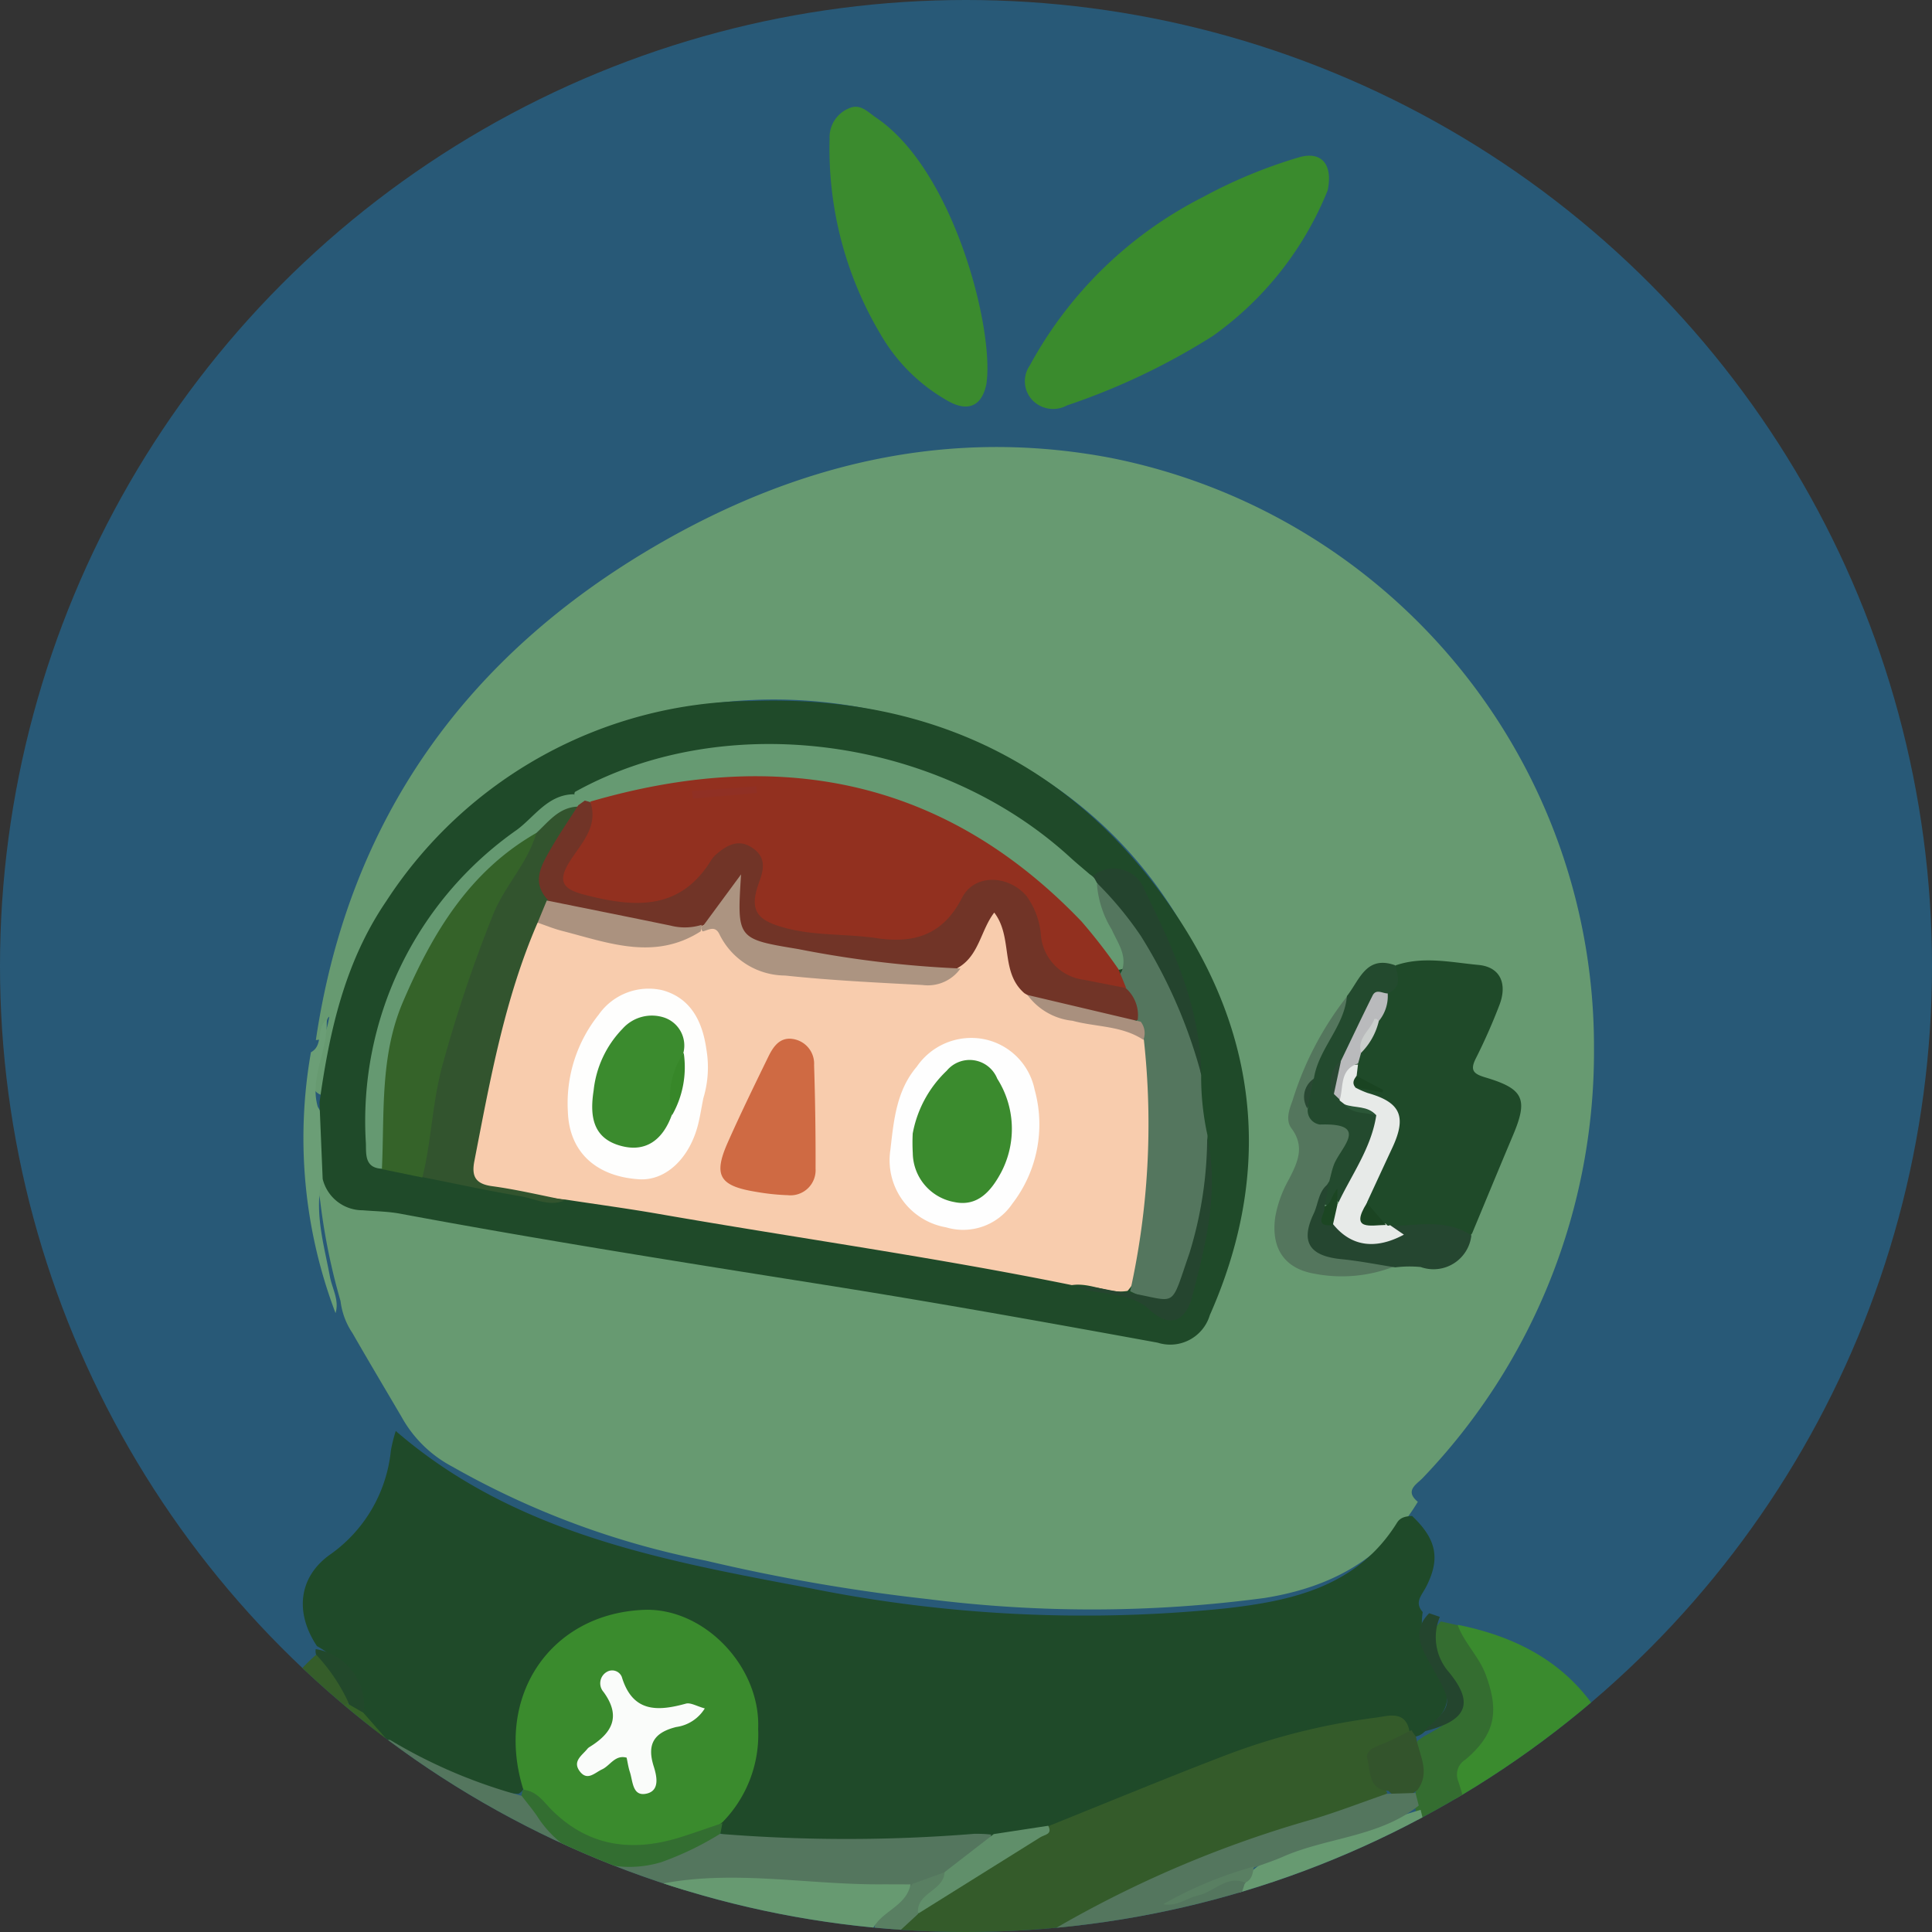 <svg xmlns="http://www.w3.org/2000/svg" xmlns:xlink="http://www.w3.org/1999/xlink" width="114" height="114" viewBox="0 0 114 114"><rect x="0" y="0" width="114" height="114" fill="#333333" stroke="none"/><defs><clipPath id="a"><circle cx="57" cy="57" r="57" transform="translate(13775.044 9300)" fill="#fff"/></clipPath></defs><g transform="translate(-13775.044 -9300)" clip-path="url(#a)"><circle cx="57" cy="57" r="57" transform="translate(13775.044 9300)" fill="#285977"/><g transform="translate(13818.934 9295.597) rotate(22)"><path d="M1.226,50.08C-1.869,37.259.96,25.708,8.969,15.422,14.836,7.888,22.288,2.562,31.824.661a35.4,35.4,0,0,1,39.5,21.593,36.326,36.326,0,0,1,.148,27.288c-.19.5-.756,1.121.248,1.439-.629,3.946-2.946,6.662-6.274,8.658a76.986,76.986,0,0,1-18.4,7.5,109.074,109.074,0,0,1-12.981,2.8,49.467,49.467,0,0,1-15.94.46,7.321,7.321,0,0,1-3.881-1.6c-1.515-1.165-3.038-2.32-4.54-3.5a4.281,4.281,0,0,1-1.358-1.486,37.042,37.042,0,0,1-3.28-4.945c-.3-.564-.907-1.1-.4-1.856a6.1,6.1,0,0,0,4.769-.26,2.341,2.341,0,0,1,.663-.161c6.862-1.093,13.576-2.89,20.352-4.375,7.718-1.691,15.446-3.352,23.152-5.1a2.435,2.435,0,0,0,2.108-2.64A22.792,22.792,0,0,0,47.83,26.106c-6.346-5.794-14.062-7.731-22.362-6.576C12.083,21.394,1.765,32.5,2.079,45.577A40.574,40.574,0,0,0,2.872,50.8a2.912,2.912,0,0,1-.051,2.158c-.851.071-.777-.633-.918-1.127-.319-1.119-.213-2.293-.46-3.334C1.179,48.925,2.119,49.654,1.226,50.08Z" transform="translate(0 20.366)" fill="#679a71"/><path d="M40.511,47.838c-2.883.621-5.7,1.517-8.645,1.91-1.4.186-3.06.156-3.971,1.674a.883.883,0,0,1-.948-.171,100.409,100.409,0,0,1-10.631-7.914Q9.743,37.921,3.1,32.6a11.49,11.49,0,0,1-1.219-1.19c-2.356-2.556-2.369-2.564-.742-5.642a8.773,8.773,0,0,0,.877-3.437,10.605,10.605,0,0,1,.2-2.875.852.852,0,0,1,1.31-.319c1.838,1.037,3.8.78,5.664.344,5.655-1.321,11.383-2.256,17.069-3.412A25.654,25.654,0,0,0,30.5,14.776c.764-.3,1.479-.686,1.3-1.721a6.769,6.769,0,0,1-.044-1.2c-.207-2.686-1.007-5.293-1.056-8a3.665,3.665,0,0,1,.1-1.819A14.52,14.52,0,0,1,39.131.041c.755.8.049,1.482-.2,2.178a13.282,13.282,0,0,0,1.932,13.356c2.343,3.076,6.979,4.874,10.906,1.388a2.458,2.458,0,0,1,.874-.52,3.654,3.654,0,0,1,3.129,2.005c-.445,1.742-1.869,2.828-2.885,4.168A73.649,73.649,0,0,0,42.848,40.964a31.453,31.453,0,0,0-1.627,5.565A1.816,1.816,0,0,1,40.511,47.838Z" transform="translate(27.577 132.932)" fill="#679a71"/><path d="M1.508,17.82c8.779,3,17.482,1.177,26.141-.555A81.875,81.875,0,0,0,50.836,9.18c3.51-1.9,6.721-4.122,7.479-8.476.068-.391.364-.55.672-.7,1.847.726,2.506,1.7,2.336,3.573-.05.553-.319,1.108.371,1.449a4.728,4.728,0,0,0,1.924,2.8c1.687,1.28,1.769,1.854.76,3.83a1.03,1.03,0,0,1-.582.465,1.652,1.652,0,0,1-.722-.195c-1.069-.468-1.861.2-2.664.694A57.238,57.238,0,0,0,48.9,22.4a16.026,16.026,0,0,1-3.155,2.839A33.76,33.76,0,0,1,42.8,26.958,91.4,91.4,0,0,1,29.792,32.37a3.028,3.028,0,0,1-1.647.294.8.8,0,0,1-.464-.635c.14-1.739.526-3.457-.108-5.216-1.242-3.443-4.6-5.572-7.672-4.749A7.207,7.207,0,0,0,14.761,30.2c.248,1.572,1.147,2.823,1.658,4.258a.772.772,0,0,1-.177.5c-2.719.946-5.45.452-8.181.069a5.285,5.285,0,0,1-2.316-1.188,5.026,5.026,0,0,0-3.793-2.507C-.018,29.986-.561,27.967.618,26.079A8.548,8.548,0,0,0,1.673,19,9.062,9.062,0,0,1,1.508,17.82Z" transform="translate(12.73 72.244)" fill="#1f4a29"/><path d="M28.637.056c1.608,4.788,3.227,9.572,4.817,14.366.428,1.291-.22,1.825-1.452,2.116-7.357,1.741-14.7,3.539-22.047,5.317q-3.728.9-7.458,1.8C.375,24.164-.321,23.568.132,21.4a19.62,19.62,0,0,1,4.925-9.573c2.015-.331,4-.8,6.009-1.185a22.592,22.592,0,0,1,11.1.616c.662.2,1.686.669,1.963-.2.33-1.038-.865-1.141-1.551-1.364A20.725,20.725,0,0,0,12,8.968a43.779,43.779,0,0,1-6.81,1.208L3.731,6A34.4,34.4,0,0,0,14.609,5.06c.963-.131,1.909-.351,2.863-.527a7.051,7.051,0,0,0,2.4-.678A49.483,49.483,0,0,0,27.5.252,1.331,1.331,0,0,1,28.637.056Z" transform="translate(69.333 179.208)" fill="#3a8b2e"/><path d="M29.944,0c.925,3.155,1.836,6.313,2.78,9.462.44,1.469.922,2.926,1.421,4.377.635,1.847.114,2.893-1.765,3.211q-15.217,2.576-30.444,5.1c-1.647.273-2.148-.385-1.859-1.994C1,15.012,4.03,11.19,7.664,7.722a.8.8,0,0,1,.482-.144,3.622,3.622,0,0,0,1.522.086c5.29-1.266,10.1.629,14.948,2.264.161.055.309.149.47.2.614.209,1.391.784,1.752-.143.318-.817-.524-1.15-1.127-1.449A29.95,29.95,0,0,0,20.226,6.67a6.933,6.933,0,0,1-1.768-.612c-.389-.231-.643-.511-.174-.918,2.144-.7,4.307-1.323,6.5-1.835.769-.18,1.544-.327,2.3-.553A3.7,3.7,0,0,0,29.944,0Z" transform="translate(26.582 187.914)" fill="#3a8b2e"/><path d="M0,.3C4.474-.536,8.36.286,11.636,3.778c2.845,3.032,4.283,6.665,5.314,10.531,2.346,8.8,5.3,17.391,8.483,25.91a5.574,5.574,0,0,0-.438,2.311A5.355,5.355,0,0,1,21.751,47.6c-1.033.387-1.32-.373-1.631-1.022a30.429,30.429,0,0,1-1.9-5.833C15.7,30.629,11.06,21.478,5.718,12.63a14.577,14.577,0,0,0-1.285-1.808c-1.17-1.4-1.925-2.734-1.07-4.742C4.046,4.475,2.84,3.2,1.635,2.133,1.023,1.592.075,1.331,0,.3Z" transform="translate(76.632 76.892)" fill="#3a8b2e"/><path d="M4.936,47.042a4.111,4.111,0,0,0-1.083-2.42A9,9,0,0,1,1.86,40.535a68.475,68.475,0,0,1,0-31.707C2.548,5.818,3.009,2.672,4.793,0c.618.5.55,1.232.586,1.889C5.794,9.445,6.9,16.93,7.768,24.437A91.749,91.749,0,0,0,11.28,40.413c.707,2.343.982,4.793,1.875,7.086a1.057,1.057,0,0,1-.433,1.476A9.6,9.6,0,0,1,4.936,47.042Z" transform="translate(8.688 108.465)" fill="#679a71"/><path d="M7.386,49.389c1.326-.174.523-1.016.39-1.495C5.85,40.961,3.75,34.058,2.737,26.921Q1.572,18.7.791,10.42C.478,7.157.184,3.9,0,.627L.22.276c.864-.692,1.48.1,2.188.36,3.859,3.3,6.455,7.565,8.933,11.9A12.3,12.3,0,0,1,12.507,15,46.04,46.04,0,0,0,13.3,19.77a3.652,3.652,0,0,1,.026,1.976,1.815,1.815,0,0,1-1.6.7,1.4,1.4,0,0,1-.541-.139,4.525,4.525,0,0,1-.626-2.929c-.076-2.953-1.549-5.263-3.293-7.877a61.6,61.6,0,0,0,.712,11.615,6.811,6.811,0,0,0-.213,3.224c.029,2.064-.073,4.144.736,6.113a1.043,1.043,0,0,1,.366.62c-.348.967.185,1.884.164,2.834-.1.243-.26.453-.354.7.851,3.177,1.363,6.43,2.259,9.59a3.032,3.032,0,0,1-.318,3.056,3.691,3.691,0,0,1-1.987.685C8.14,49.928,7.574,50.084,7.386,49.389Z" transform="translate(13.481 107.836)" fill="#54765e"/><path d="M9,25.1A11.481,11.481,0,0,1,7,20.119a8.228,8.228,0,0,0-2.333-4.759c-1.653-1.484-2.345-3.592-3.008-5.632S.545,5.577,0,3.5C.389,2.386.658,1.237,1.027.118,2.051-.267,2.8.369,3.5.9,6.847,3.42,10.311,5.781,13.821,8.07a78.951,78.951,0,0,1,10.949,8.315c.565.528,1.3.983,1.111,1.955a2.554,2.554,0,0,1-1.671,1.1c-4.88,1.289-9.755,1.639-14.617-.1-.51-.183-1.109-.632-1.58-.117-.423.462-.114,1.095.043,1.632.288.985.78,1.9,1.094,2.87C9.29,24.152,9.864,24.736,9,25.1Z" transform="translate(24.529 166.952)" fill="#679a71"/><path d="M3.9,28.169c-.235-.572-.517-1.13-.7-1.719-.745-2.415-.734-2.418-3.2-2.1.218-1.159,1.208-.961,1.95-.994a3.567,3.567,0,0,0,1.775-.212c7.023-.374,13.43-2.736,19.558-6.015a2.132,2.132,0,0,0,1.3-2.182,7.489,7.489,0,0,1,.843-3.625c.454-.987.4-1.722-.77-2.16a7.877,7.877,0,0,1-3.292-2.894,2.54,2.54,0,0,0-2.123-1.2,3.874,3.874,0,0,1-3.815-2.629A1.322,1.322,0,0,1,15.77,1.2c.553-.472.835-1.367,1.817-1.176.485,1.283,1.183,2.259,2.756,2.3.868.021,1.372.7,1.8,1.4a13.6,13.6,0,0,0,2.344,2.887c1.338,1.235,2.814,1.846,4.6,1a5.056,5.056,0,0,1-.547,3.61c-1.732,3.24-1.25,6.385-.033,9.584a4.751,4.751,0,0,1,.159.826c-.927-.374-1.54.362-2.283.651a29.657,29.657,0,0,1-9.419,3.37C13.221,26.5,9.6,28.066,5.652,27.985a4.421,4.421,0,0,0-1.168.241A.92.92,0,0,1,3.9,28.169Z" transform="translate(68.967 156.329)" fill="#54765e"/><path d="M1.218,0C1.99.842,3.091,1.252,3.869,2.116c1.535,1.7,1.81,3.024.744,5.06A1.034,1.034,0,0,0,4.7,8.529c3.308,3.933,5.449,8.583,7.957,13.007a84.289,84.289,0,0,1,6.672,16.623c.774,2.472,1.408,5,2.212,7.465.56,1.719.727,1.78,2.075.714,1.509-1.2,2.9-2.412,2.053-4.689-.292-.79.185-1.418.981-1.732l.413.281c.433,1.045.639,2.163,1.055,3.217a3.166,3.166,0,0,1-.436,3.06c-.432.714-1.2,1.042-1.8,1.57-1.51.874-2.724,2.325-4.649,2.4a4.371,4.371,0,0,1-1.746-2.447c-1.8-4.494-3.234-9.113-4.731-13.709A92.477,92.477,0,0,0,3.112,11.2a4.054,4.054,0,0,1-.5-.916c.01-1.145-1.036-1.936-1.041-3.079l.264-.393c1.676-2,1.636-2.465-.507-3.832C.239,2.286-.339,1.473.211.166Z" transform="translate(75.414 77.217)" fill="#346d30"/><path d="M4.162,28.5c-.306.249-.007,1.4-1.1.525-.6-.481-1.709-.066-2.447.533L0,29.653c2.2-10.258,7.054-19.2,13.543-27.334.531-.665,1.049-1.341,1.573-2.011A.842.842,0,0,1,15.6,0c1.358.087,1.6,1.1,1.607,2.133a16.746,16.746,0,0,1-.5,4.475l-.547.821A1.918,1.918,0,0,1,15.563,8.8,62.1,62.1,0,0,0,4.932,27.229C4.768,27.7,4.662,28.228,4.162,28.5Z" transform="translate(68.209 151.117)" fill="#204a29"/><path d="M11.485.715C13.3,3.221,13.616,6.088,13.6,9.072a4.089,4.089,0,0,1-2.512,4.186A6.869,6.869,0,0,1,4.492,9.347a2.059,2.059,0,0,0-2.41-1.123C.639,8.5.025,7.917,0,6.348S.094,3.186.208,1.6a.967.967,0,0,1,.326-.477A3.247,3.247,0,0,1,2.325.672,48.635,48.635,0,0,0,8.092.153C9.238-.033,10.481-.223,11.485.715Z" transform="translate(86.962 149.824)" fill="#3a8b2d"/><path d="M12.444,1.587A19.449,19.449,0,0,1,9.377,12.1a39.815,39.815,0,0,1-6.443,7.021,1.7,1.7,0,0,1-2,.478,1.628,1.628,0,0,1-.916-1.843A23.96,23.96,0,0,1,5.775,4.709,29.3,29.3,0,0,1,10.15.414C11.2-.408,12.151,0,12.444,1.587Z" transform="translate(25.355 0)" fill="#3a8b2d"/><path d="M14.167,12.352c.24,1.279-.365,1.951-1.729,1.768a10.584,10.584,0,0,1-4.732-1.838,21.4,21.4,0,0,1-7.542-9.9A1.84,1.84,0,0,1,.528.325C1.048-.244,1.64.08,2.262.213,7.708,1.377,13.454,9.269,14.167,12.352Z" transform="translate(9.242 7.386)" fill="#3b8b2e"/><path d="M1.833,7.177C1.768,5.4.4,4.039.24,2.293.188,1.717-.341,1.05.361.58.936.193,1.5.472,2.111.737A18.447,18.447,0,0,0,12.572,1.893c2.057-.331,4.352-.169,6.041-1.827a.669.669,0,0,1,.667.063A17.026,17.026,0,0,1,21.874,2.26a2.635,2.635,0,0,1,.523.65c.4.832,0,1.328-.747,1.559-1.133.349-2.223.808-3.394,1.066A116.123,116.123,0,0,1,2.316,7.808.794.794,0,0,1,1.833,7.177Z" transform="translate(31.73 184.872)" fill="#54765e"/><path d="M.136,2.042C6.2-.021,12.321-.966,18.543,1.359c.687.257,1.681.55,1.385,1.61-.32,1.146-1.253,1.181-2.209.829C12.3,1.8,6.91,2.531,1.533,3.938.922,4.1.449,4.184,0,3.695.311,3.166.111,2.595.136,2.042Z" transform="translate(74.389 187.342)" fill="#336e31"/><path d="M6.881,9.764A5.318,5.318,0,0,1,.646,6.14,11.143,11.143,0,0,1,.167.647C1.915-.56,3.618.185,5.328.763a2.954,2.954,0,0,1,.624,1.892A20.1,20.1,0,0,0,6.922,8.3,1.653,1.653,0,0,1,6.881,9.764Z" transform="translate(16.26 159.411)" fill="#3b8b2e"/><path d="M12.758,5.536c-3.724-.356-7.369.547-11.062.7C.7,5.571-.128,4.809.016,3.456a1.644,1.644,0,0,1,1.448-.765C4.55,2.638,7.317,1.428,10.131.381A4.275,4.275,0,0,1,12.294.033c1.124,1.035,1.437,3.431.695,5.307A.32.32,0,0,1,12.758,5.536Z" transform="translate(85.689 144.893)" fill="#1f4a29"/><path d="M0,7.128a2.1,2.1,0,0,1,.264-.094c2-.4,4.036-.367,6.048-.737A86.959,86.959,0,0,0,20.751,1.972,5.433,5.433,0,0,0,22.73.668C23.4.409,24.039-.648,24.771.586q.166.654.332,1.308a33.269,33.269,0,0,1-8.62,4.116c-.675.488-1.512.379-2.256.608a13.177,13.177,0,0,0-3.08.761,56.537,56.537,0,0,1-9.6,1.232C.763,8.676.61,8.147.2,7.84Z" transform="translate(72.866 177.369)" fill="#1f4a29"/><path d="M.806,15.8a15.988,15.988,0,0,0-.641-5.062.873.873,0,0,1-.037-.963c1.015-1.483,1.161-3.241,1.619-4.9C4.824,4.44,6.664,2.269,8.48.064A.492.492,0,0,1,8.951.056L8.932,2.121C8.233,3.842,7.623,5.6,5.782,6.54,4.874,7.005,4.63,8,4.3,8.922c-.646,1.8-.562,3.818-1.662,5.476A3.989,3.989,0,0,1,.806,15.8Z" transform="translate(97.872 134.392)" fill="#336e31"/><path d="M19.056,1.772,18.7,1.483C18.925.208,20.133.139,20.96.009s.328,1.141.863,1.555l.216.636c.563,1.574-.234,2.336-1.624,2.792a96.049,96.049,0,0,1-10.263,2.67A1.4,1.4,0,0,1,8.833,8.2a13.592,13.592,0,0,0-6.358.015C1.68,8.4.8,8.72.131,7.871a.2.2,0,0,1-.125-.24C.112,6.181,1.3,6.618,2.046,6.589,7.7,6.372,13.164,5.064,18.621,3.735,20,3.4,20.048,2.955,19.056,1.772Z" transform="translate(34.51 185.713)" fill="#204a29"/><path d="M.4,6.227a3.391,3.391,0,0,0,.075-3.8A2.592,2.592,0,0,1,.2,0L.985.261c.206.192.562.34.615.56C2.415,4.163,5.488,6.312,6.242,9.7a6.078,6.078,0,0,1,.264,2.96,3.734,3.734,0,0,1-1.193,2.711c-.977.61-1.319-.138-1.605-.812a11.392,11.392,0,0,1-.6-2.627A10.578,10.578,0,0,0,.4,6.227Z" transform="translate(102.276 117.678)" fill="#33542c"/><path d="M5.521,12.4C4.8,9.035,3.767,5.815,1.065,3.451c-.5-.441-.349-.9-.344-1.384A4.856,4.856,0,0,0,0,0,7.824,7.824,0,0,1,6.488,8.292,10,10,0,0,1,5.521,12.4Z" transform="translate(103.261 117.92)" fill="#376428"/><path d="M0,12.276C.488,10.19.949,8.1,1.484,6.023c.136-.527.392-1.276.791-1.441C4.406,3.706,4.867,1.44,6.293,0,6.612,4,4.9,7.248,2.42,10.164A20.914,20.914,0,0,1,0,12.276Z" transform="translate(100.511 136.511)" fill="#3b8b2f"/><path d="M1.864,0c2.188.517,2.22,2.587,2.844,4.145a19.7,19.7,0,0,1,.78,3.792c.134.736.391,1.306,1.29,1.209a2.478,2.478,0,0,1-.766,1.21l-.377.054C4.394,10.567,3.78,9.925,3.426,8.8A15.622,15.622,0,0,0,.444,2.945C0,2.438-.25,1.888.382,1.322.641.619,1.524.614,1.864,0Z" transform="translate(100.81 123.939)" fill="#366228"/><path d="M1.756,9.252C.452,6.4.533,3.278,0,.276A.635.635,0,0,1,.44,0C2.931.117,3.222.316,3.3,2.66a10.6,10.6,0,0,0,.877,3.372.993.993,0,0,1-.095.778,3.347,3.347,0,0,1-1.1,3.274C2.656,9.689,2.392,9.2,1.756,9.252Z" transform="translate(21.494 159.931)" fill="#346e30"/><path d="M1,0A20.263,20.263,0,0,1,.917,4.381C.876,6.13,1.251,6.431,2.9,5.949c1.164-.34,1.8.413,2.4,1.176S6.369,8.72,6.956,9.478A3.109,3.109,0,0,0,9.9,10.814c.695-.08,1.379-.094,1.712.713a.612.612,0,0,1,.012.335c-1.122,1.746-2.508.827-3.687.218A9.276,9.276,0,0,1,4.4,8.288,2.528,2.528,0,0,0,2.143,6.829C.609,6.767-.026,5.861.094,4.372-.029,2.827-.232,1.265,1,0Z" transform="translate(86.435 151.571)" fill="#346e30"/><path d="M8.1,4.333l-.345.094c-1.658.139-3.289-.66-4.957-.14a1.134,1.134,0,0,0-.775-.82C.526,2.8.1,1.492,0,0,2.356.818,4.634,1.968,7.243,1.72c.325.294.713.186,1.086.169C8.9,2.763,8.443,3.543,8.1,4.333Z" transform="translate(13.625 155.687)" fill="#204b2a"/><path d="M19.5,0a1.018,1.018,0,0,1,.872,1.383c-.178.757-.78,1.035-1.511,1.172-3.075.577-6.151,1.158-9.215,1.788a31.955,31.955,0,0,1-7.578.834c-.6-.021-1.286-.032-1.618.681L0,5.2c.69-.9,1.752-.733,2.656-.789A75.28,75.28,0,0,0,19.206,1.46C20.5,1.082,19.717.546,19.5,0Z" transform="translate(34.055 187.484)" fill="#25452f"/><path d="M0,2.115C.554,1.458-.258.706.13,0c.79,1.589.313,3.5,1.449,4.949a4.651,4.651,0,0,1,1.861,4.1C3.82,10.941,5,12.41,6,13.975c.39.611,1.038,1.07,1.112,1.87A29.112,29.112,0,0,1,0,2.115Z" transform="translate(1.226 69.103)" fill="#6b9e76"/><path d="M5.545,3.383c-.566-.236-.347-.908-.8-1.374C4.22,2.893,3.03,2.5,2.42,3.3L0,1.325C1.024-.114,2.441-.177,3.98.188L4.622.46A8.76,8.76,0,0,1,5.545,3.383Z" transform="translate(50.838 183.894)" fill="#26452f"/><path d="M1.96,4.334C1.271,4.221.8,3.468,0,3.681A11.291,11.291,0,0,1,1.122.006a3.042,3.042,0,0,1,2.9,1.818C3.612,2.887,2.548,3.414,1.96,4.334Z" transform="translate(13.702 104.068)" fill="#355d2a"/><path d="M0,.543C1.281.931,2.463.328,3.687.161a9,9,0,0,1,4.991.41,1.606,1.606,0,0,1-1.451.707c-2.135.122-4.256.416-6.4.461a.873.873,0,0,1-.7-.535Z" transform="translate(34.613 193.041)" fill="#24462e"/><path d="M.845,0A3.128,3.128,0,0,0,2.55,2.816C4.7,3.98,4.609,5.11,2.47,6.648,3.523,4.483,3.5,4.51,1.564,2.943.67,2.219-.442,1.517.181.035Z" transform="translate(74.623 77.157)" fill="#24452e"/><path d="M2.947,2.263A10.614,10.614,0,0,0,.143.38.682.682,0,0,1,0,.086,3.4,3.4,0,0,1,4.011,2.41C3.588,2.853,3.251,2.675,2.947,2.263Z" transform="translate(14.681 103.682)" fill="#22482b"/><path d="M.515,0,.943.256c.4.688.06.971-.594,1.08l-.341.055C-.013.858-.033.326.515,0Z" transform="translate(34.217 194.244)" fill="#9fada2"/><path d="M3.091,38.406,1.23,34.3C.2,30.193-.49,26.062.428,21.828A25.948,25.948,0,0,1,15.984,2.783c9.891-4.4,19.594-3.624,28.455,2.656,7.043,4.992,10.492,12.053,10.2,20.81a2.438,2.438,0,0,1-2.245,2.662c-6.569,1.353-13.136,2.729-19.671,4.238C24.529,35.04,16.334,36.931,8.091,38.6c-.719.146-1.412.421-2.116.639A2.423,2.423,0,0,1,3.091,38.406Z" transform="translate(1.575 39.481)" fill="#1f4a29"/><path d="M.258,1.939C1.549.828,3.215.56,4.755.1,6.039-.29,6.79.523,6.8,1.861a33.811,33.811,0,0,1-.109,3.383c-.077.826.221.923.957.853,2.345-.222,2.809.244,2.773,2.556-.032,2.087-.046,4.175-.068,6.263-.038.169-.133.426-.248.411-1.559-.2-2.8.746-4.192,1.138a2.361,2.361,0,0,1-.522,0,2.076,2.076,0,0,1-1.751-1.047c-.41-1.052-.021-2.111-.012-3.167.016-1.846-.218-2.13-2-2.206-.4-.017-.8,0-1.015-.43.285-.658.9-.388,1.383-.558A1.849,1.849,0,0,1,.44,8.932a1.457,1.457,0,0,1-.369-.65A2.419,2.419,0,0,1,.005,7.53c.084-.722.2-1.441.26-2.166A13.587,13.587,0,0,0,.3,3.736C.434,3.134.1,2.541.258,1.939Z" transform="translate(58.404 40.538)" fill="#1f4a29"/><path d="M9.326,13.66a8.521,8.521,0,0,1-4.283,2.219c-1.782.381-2.942-.475-3.381-2.24a7.016,7.016,0,0,1-.084-2.368c.1-1.114.165-2.14-.985-2.838C.065,8.112.049,7.426.033,6.879A19.032,19.032,0,0,1,.71,0c.848.53.56,1.378.56,2.121,0,.946-.2,1.882-.216,2.827C1,5.58.865,6.228,1.433,6.727a1.086,1.086,0,0,0,.446.223C4.317,7.2,4.317,7.2,4.187,9.731c-.014.278-.007.557-.025.836-.1,3.635-.1,3.63,3.363,3A2.181,2.181,0,0,1,9.326,13.66Z" transform="translate(55.962 45.278)" fill="#54765d"/><path d="M.1,7.969C-.294,6.23.626,4.488.09,2.749.43,1.6.221.066,2.063,0c.371.532.863,1.05.2,1.706A15.341,15.341,0,0,0,1.49,6.234a2.391,2.391,0,0,0,.241,1.76,1.3,1.3,0,0,0,.537.3c.15.019.3.043.444.062.642.04,1.328-.267,1.9.256a8.816,8.816,0,0,1-.31,5.589c-.373.058-.345-.322-.522-.48.033.176.158.331.13.52-.047.322-.187.512-.548.352a2.008,2.008,0,0,1-.143-1.318c-.039-.335-.105-.669-.113-1-.027-1.085,1.1-3.124-1.65-1.9A.838.838,0,0,1,.425,9.722,2.422,2.422,0,0,1,.1,7.969Z" transform="translate(56.572 42.495)" fill="#234a2e"/><path d="M.231.378.5,1.74c.386.215.629.663,1.132.688a3.7,3.7,0,0,0,2.645-.27c.448-.2.4-.454.224-.789C6,.74,7.394-.284,9.168.074A2.247,2.247,0,0,1,7.095,2.927a6.9,6.9,0,0,0-1.38.579c-1.045.244-2.1.441-3.132.744C.777,4.782-.052,4.233.062,2.366.1,1.709-.191,1,.231.378Z" transform="translate(59.592 55.512)" fill="#254630"/><path d="M32.291,39.729c-1.337.345-2.762.38-3.98,1.136l-.428-.281A46.557,46.557,0,0,0,21.5,35.019c-5.039-3.839-10.593-6.94-15.6-10.839a5.472,5.472,0,0,0-2.7-1.36l-.156-.708c-.831-1.774-.513-3.684-.656-5.539A11.611,11.611,0,0,0,5.348,12.8c1.269-3.07.3-5.512-1.788-7.748A3.977,3.977,0,0,1,3.221,4.7a10.419,10.419,0,0,0-2.5-2.221,1.94,1.94,0,0,1-.5-.591C-.017,1.282-.2.678.414.162,1.339-.288,2.041.3,2.728.73A10.127,10.127,0,0,1,6.439,4.751c.5,1.162,1.3,2.247.941,3.631a9.9,9.9,0,0,1-1.659,7.61c-.752,1.016-.385,1.591.238,2.343,2.048,2.474,4.678,4.286,7.132,6.292,4.873,3.985,9.844,7.852,14.672,11.89C29.2,37.72,31.223,38.049,32.291,39.729Z" transform="translate(22.419 144.354)" fill="#204a29"/><path d="M1.054,7.2C.728,4.842-.181,2.565.032.126a.563.563,0,0,1,.6-.07C2.975,1.257,3.763,3.3,4.18,5.8c.964,5.777,2.174,11.513,3.3,17.263.388,1.977.422,1.961,2.467,1.893a28.282,28.282,0,0,0,4.716-.718c5.066-1.031,10.193-1.781,15.176-3.2.779-.027,1.561.006,2.34-.08a1.688,1.688,0,0,1,1.714.83q.062.494.123.986c-.247,1.043-1.048,1.371-1.974,1.622-7.733,2.1-15.644,3.351-23.494,4.887-2.837.555-3.643-.1-4.313-2.893-.69-2.874-1.081-5.8-1.65-8.695C1.993,14.982,1.5,12.251.974,9.528A3.317,3.317,0,0,1,1.054,7.2Z" transform="translate(25.765 122.411)" fill="#24442e"/><path d="M11.324,11.829c-2-.387-3.806.552-5.7.86a24.148,24.148,0,0,0-2.738.767,2.073,2.073,0,0,1-.792-1.439C1.238,8.513.951,4.9.055,1.4A1.932,1.932,0,0,1,.136.237C.68-.312,1,.217,1.075.572c.4,1.964,1.686,1.754,3.085,1.339a3.253,3.253,0,0,1,.5-.079C7.208,1.372,9.738.847,12.278.374A3.942,3.942,0,0,1,14.109.268,2.666,2.666,0,0,1,15.377,2.2c.418,1.589.872,3.17,1.2,4.781a1.529,1.529,0,0,1-.25.8C14.523,8.949,13.165,10.688,11.324,11.829Z" transform="translate(55.624 120.714)" fill="#345b2a"/><path d="M1.887,4.05A12.309,12.309,0,0,1,6.616,0C7.9.178,7.592,1.315,7.883,2.093a1.162,1.162,0,0,1-.354.713c-5.48,2.287-6.073,11.774-.87,16.02,1.959,1.6,4.115,1.292,6.757-.814a1.261,1.261,0,0,1,.5-.145,2.235,2.235,0,0,1,1.657,1.86.891.891,0,0,1-.167.491c-4.655,4.761-10.318,2.724-13.06-1.7A13.467,13.467,0,0,1,1.887,4.05Z" transform="translate(65.111 128.652)" fill="#1f4a29"/><path d="M4.757.569C5.377,3.736,6.032,6.9,6.6,10.075a1.905,1.905,0,0,0,2.548,1.753c7.169-1.506,14.448-2.475,21.532-4.4a23.919,23.919,0,0,1,3.009-.6,2.82,2.82,0,0,0,2-1.141,1.817,1.817,0,0,1-1.319,2.267,20.353,20.353,0,0,1-3.724,1.13c-5.238,1.062-10.488,2.063-15.735,3.076a30.331,30.331,0,0,1-4.28.861,5.617,5.617,0,0,1-3.75-.706c-.525-.372-.877-.423-1.147.227A20.748,20.748,0,0,0,4.346,8.952c-.432-2.1-1.265-4.079-1.9-6.119a1.465,1.465,0,0,0-1.5-1.139c-.407-.009-.972.041-.952-.66A3.642,3.642,0,0,1,2.2.206C3.085.089,4.017-.346,4.757.569Z" transform="translate(24.087 139.564)" fill="#54765e"/><path d="M6.995,23.2q-.012-.143-.024-.286a2.5,2.5,0,0,0-.19-2.85,33.541,33.541,0,0,1-2.958-5.307C3.344,13.8,3.157,12.727,2.6,11.8A51.463,51.463,0,0,1,.278,5.365a6.329,6.329,0,0,1-.236-2.3A3.785,3.785,0,0,0,.235,1.406C.181.889,0,.239.767,0c.783.521.591,1.549,1.145,2.189,1.255,2.733,1.781,5.7,2.775,8.526a56.122,56.122,0,0,0,3.05,7.349c1.015,1.95,2.816,3.048,4.165,4.614.316,1.491-1.02,1.706-1.812,2.343l-.157.032-.159.023A10.362,10.362,0,0,0,6.995,23.2Z" transform="translate(73.557 125.653)" fill="#53755d"/><path d="M1.807,1.65,4.369,15.108Q5.038,19.389,5.7,23.67a1.817,1.817,0,0,1-.046,1.324c-.53-.082-.942-.587-1.539-.429a2.442,2.442,0,0,1-.433-1.092C2.169,16.563,1.467,9.51.046,2.582a3.177,3.177,0,0,1-.034-.846C.2.9.435.089,1.5,0A1.273,1.273,0,0,1,1.807,1.65Z" transform="translate(54.097 119.127)" fill="#1f4a29"/><path d="M1.773,4.194c.137.838.289,1.674.406,2.514.059.423-.043.822-.547.89a.671.671,0,0,1-.743-.557A19.493,19.493,0,0,1,.006,1.524C.048.359.8.264,1.639.928a10.376,10.376,0,0,1,.92.921c.153-.1.275-.141.32-.222.333-.6.213-1.655,1.2-1.627C5.118.03,5.123,1.068,5.314,1.788c.318,1.2.544,2.432.768,3.658.082.446.1.988-.526,1.054-.489.053-.639-.392-.721-.79C4.622,4.676,4.429,3.637,4.188,2.4c-.8.586-.666,1.831-1.771,1.634C2.172,3.967,1.761,3.245,1.773,4.194Z" transform="translate(48.28 153.176)" fill="#fbfcfc"/><path d="M4.5,4.071c.107.552.174.774.189,1,.037.529.471,1.3-.245,1.5-.826.226-.693-.685-.844-1.169-.2-.651-.223-1.355-1.282-1.133-.9.189-1.058.713-1,1.465.026.34.072.679.094,1.02s-.026.756-.4.847c-.451.11-.532-.32-.606-.644A14.61,14.61,0,0,1,.122,1.708C.228.932.544.08,1.525.006A1.934,1.934,0,0,1,3.518,1.332C3.928,2.329,4.25,3.362,4.5,4.071Z" transform="translate(42.707 154.727)" fill="#fbfdfc"/><path d="M.559,4.045a10.475,10.475,0,0,1-.3-1.672c-.018-.739-.826-1.8.53-2.1,1.246-.281,2.673-.7,3.436.882.515,1.069.488,2.2-.707,2.8-1.069.541-1.556,1.155-1.14,2.377.174.51.236,1.273-.547,1.353-.665.068-.663-.665-.774-1.132C.857,5.723.72,4.881.559,4.045Z" transform="translate(55.046 151.765)" fill="#fbfdfc"/><path d="M.153,4.464A4.653,4.653,0,0,1,.593.864,1.657,1.657,0,0,1,2.647.113a.862.862,0,0,1,.624.918c-.1.7-.492.39-.845.2-.4-.219-.621.051-.824.342-.68.977-.277,3.831.66,4.631.727.621.8-.052.977-.5s.274-1.14.967-.851c.565.236.465.856.289,1.35-.272.764-.645,1.5-1.549,1.638a1.932,1.932,0,0,1-1.83-1.027A4.965,4.965,0,0,1,.153,4.464Z" transform="translate(37.334 155.558)" fill="#fafbfb"/><path d="M.218,1.126,0,0C.552.161.67.593.863.963Z" transform="translate(49.83 156.224)" fill="#8bb394"/><path d="M8.367,13.711c2.689-2.585,5.347-5.2,8.076-7.744a38.552,38.552,0,0,1,7.4-5.393C24.5.2,25.32-.526,26.019.611c.31.468-.106.713-.328.994-1.209,1.541-1.208,1.576.448,2.824-.329,1.4-1.564,2.009-2.552,2.793A70.266,70.266,0,0,0,8.077,23.851a47.149,47.149,0,0,0-4.071,7.86c-.213.52-.291,1.111-.807,1.466a4.11,4.11,0,0,1-2.665.435C-.492,32.462.271,31.165.3,29.953a36.61,36.61,0,0,1,.864-4.277,4.016,4.016,0,0,1,.272-1.226q.666-1.642,1.448-3.233C4.591,18.627,6.439,16.139,8.367,13.711Z" transform="translate(50.343 83.514)" fill="#345b2a"/><path d="M2.074,12.941C-1.526,8.511-.309,2.773,4.714.491c3.233-1.468,7.656.5,8.9,3.983a7.377,7.377,0,0,1,.113,5.883,7.9,7.9,0,0,1-9.977,3.4A8.5,8.5,0,0,1,2.074,12.941Z" transform="translate(27.037 93.881)" fill="#3a8b2d"/><path d="M.454,8.108a30.432,30.432,0,0,0,8.4.157c.712-.3,1.179.255,1.7.531A6.356,6.356,0,0,0,18.98,7.34c.478-.526.758-1.293,1.612-1.385A93.207,93.207,0,0,0,34.493.335,8.14,8.14,0,0,1,35.44,0c.178,1.487-1.145,2.237-1.655,3.389A6.4,6.4,0,0,1,32.034,4.9a42.378,42.378,0,0,1-8.122,2.979A8.932,8.932,0,0,0,19.98,9.735,8.1,8.1,0,0,1,17.038,11.4a1.673,1.673,0,0,1-1.03-.014c-.583-.143-1.187-.522-1.673.212a1.64,1.64,0,0,0,.092,1.768A7.615,7.615,0,0,0,18.9,17.307a.539.539,0,0,1,.214.431c-1,1.3-2.048,1.467-3.431.446a13.888,13.888,0,0,1-3.291-3.828,1.859,1.859,0,0,1,.018-1.327c.122-.661.092-1.279-.6-1.609s-1.175.125-1.65.551a6.605,6.605,0,0,0-1.637,2.561c-.225.556-.27,1.259-1,1.481-2.352-1.231-2.507-2.086-.768-4.755-1.676.032-3.281-.026-4.886-.119A4.551,4.551,0,0,1,.3,9.288C.058,8.915-.3,8.4.454,8.108Z" transform="translate(20.295 98.983)" fill="#54765e"/><path d="M4.942,1.108c-.175,1.355,1.1,1.916,1.591,2.906a1.085,1.085,0,0,1,.688.462c2.141,3.4,4.11,6.884,4.794,10.928-.382.679-1.052.688-1.707.733l-.354.071C8.923,14.47,7.922,12.715,6.855,11A37.757,37.757,0,0,0,0,2.445C-.053,1.058,1.215.736,1.968,0L3.032.148Z" transform="translate(15.66 106.047)" fill="#366228"/><path d="M11.781.617A17.97,17.97,0,0,1,9.188,3.476,6.453,6.453,0,0,1,1.351,3.7c-.422-.276-.869-.515-1.3-.771L0,2.584c.792-.259,1.429.22,2.084.49C4.96,4.26,7.456,3.542,9.74,1.644c.647-.538,1.279-1.1,1.918-1.644Z" transform="translate(29.118 104.3)" fill="#336e31"/><path d="M1.141,4.8,2.972,1.661,5.771,0c.439.376,0,.56-.175.8L.616,7.654C-.363,7.62.082,6.977.23,6.6.471,5.972.919,5.438,1.141,4.8Z" transform="translate(52.89 97.24)" fill="#608f6a"/><path d="M1.964,3.831C.819,4.215.55,3.129.116,2.568c-.385-.5.279-.952.662-1.343S1.512.41,1.877,0l.411.277c.54.9,1.587,1.583,1.241,2.868C3.177,3.762,2.743,4.189,1.964,3.831Z" transform="translate(74.539 83.982)" fill="#33542c"/><path d="M0,.893C.847.1,1.989.287,2.988,0q.178.082.139.2C3.1.27,3.071.31,3.034.317Z" transform="translate(83.898 183.856)" fill="#396f41"/><path d="M.046.794C.029.688.013.583,0,.477L2.349,0C1.756.771.813.528.046.794Z" transform="translate(86.897 183.379)" fill="#448547"/><path d="M0,2.205c.222-.347.7-.552.593-1.08C3.263.5,6.03.766,8.71.236L10.052,0c2.477,1.124,5.272,1.316,7.69,2.616.347.187.723.323,1.058.528a1.247,1.247,0,0,1,.541,1.865c-.445.8-1.129.71-1.768.4A40.593,40.593,0,0,0,7.361,2.382,12.936,12.936,0,0,0,1.992,2.6C1.28,2.756.528,3.021,0,2.205Z" transform="translate(34.603 193.375)" fill="#336e31"/><path d="M5.664,10.111l-2.34.5a1.153,1.153,0,0,1-1.663.257l-.421-.221C.52,9.7.634,8.52.52,7.461a22.429,22.429,0,0,1-.2-3.3C.3,3.074-.621,1.861.756.96A4.2,4.2,0,0,1,4.07.016q.151.008.3.009c.365,2.9,1.006,5.744,1.5,8.616A2.041,2.041,0,0,1,5.664,10.111Z" transform="translate(20.71 129.988)" fill="#345b2a"/><path d="M4.41,11.7a9.493,9.493,0,0,1-3.313.944,1.242,1.242,0,0,1-.605-1.075A85.56,85.56,0,0,1,.015,1.462,12.9,12.9,0,0,1,.232,0,16.347,16.347,0,0,1,4.41,11.7Z" transform="translate(20.367 118.185)" fill="#669a72"/><path d="M1.254,1.871l.4.273a3.235,3.235,0,0,0,2.535,2.29h0a16.494,16.494,0,0,1,1.7,3.328,5.272,5.272,0,0,1-.592,5.5c-.7.908-.994,2.2-2.25,2.637a2.125,2.125,0,0,1-.656-2.775,4.175,4.175,0,0,0-.049-2.947C1.332,7.057,1.1,3.734.011.617-.046.453.128.207.195,0,.917.414.521,1.462,1.254,1.871Z" transform="translate(21.678 143.971)" fill="#2f4c2a"/><path d="M1.583,10.537C1.112,8.108.667,5.674.156,3.253A4.532,4.532,0,0,1,.291.45L1.952,0Q2.968,5.225,3.985,10.451C3.17,10.06,2.383,10.487,1.583,10.537Z" transform="translate(24.81 129.553)" fill="#324f2e"/><path d="M.6.257,2.266,0C4.848.3,4.814.308,5.7,3.27,6.15,4.758,6.975,6.154,6.6,7.8A9.092,9.092,0,0,0,1.213,3.254c-.181-.023-.384-.008-.443-.249C.279,2.116-.595,1.25.6.257Z" transform="translate(21.775 140.69)" fill="#669a72"/><path d="M2.373,0c.328.862.025,1.933.864,2.627.128.052.18.118.157.2s-.054.126-.092.133c.6,1.916,0,3.92.429,5.849a5.344,5.344,0,0,1-1.075-3.9c.006-1.28-.471-1.829-1.726-1.8A2.677,2.677,0,0,1,.15,2.888C-.293,2.026.389,1.266.374.443Z" transform="translate(21.689 157.183)" fill="#24442e"/><path d="M.153,0c.555,2.125.265,4.37.918,6.482C.779,6.495.4,6.464.406,6.137.425,4.086-.31,2.066.153,0Z" transform="translate(20.772 134.165)" fill="#33512c"/><path d="M.672,0l.442.249c-.528.583-.092,1.2-.055,1.8C-.221,1.949.354.8,0,.177Z" transform="translate(21.868 143.685)" fill="#274930"/><path d="M0,21.076A49.449,49.449,0,0,1,6.54,7.358,64.881,64.881,0,0,1,11.992,0c1.129,1.576,2.351,2.879,4.608,2.349.679-.16.97.677,1.35,1.15,1.136,1.415,2.188,2.9,4.146,3.325.959.207.835.984.549,1.638-.733,1.671-1.461,3.314-1.073,5.228.136.668-.491,1-.971,1.268A48.35,48.35,0,0,1,9.07,19.778c-2.026.525-4.037,1.094-6.1,1.48A4.769,4.769,0,0,1,0,21.076Z" transform="translate(72.513 158.546)" fill="#679a71"/><path d="M22.465,0c-.816,1.492-2.392,1.872-3.78,2.384A80.35,80.35,0,0,1,8.727,5.645,25.717,25.717,0,0,1,0,6.366a1.366,1.366,0,0,1,1.192-.534c6.062-.535,11.8-2.467,17.579-4.165A28.328,28.328,0,0,0,22.465,0Z" transform="translate(73.131 178.038)" fill="#24452e"/><path d="M0,2.189C.263,1.239,1.518,1.127,1.731.136A.191.191,0,0,1,2.066.073L3.6,2.571c.014.108.03.214.048.321l-.9,4.372c-.751.129-.892.961-1.478,1.28-.541-1.438.108-2.85.091-4.277C1.35,3.281,1.294,2.332,0,2.189Z" transform="translate(83.668 148.611)" fill="#25442e"/><path d="M15.3,60.223l-.168.027-.167.036c-4.543-2.91-6.155-7.616-7.634-12.414-.847-2.748-1.752-5.48-2.63-8.218-.559-1.087-.442-2.429-1.292-3.4a3.681,3.681,0,0,1-.362-1.591,3.309,3.309,0,0,0-.316-2.005,2.567,2.567,0,0,1-.136-.543,45.064,45.064,0,0,0-1.423-7.165,30.936,30.936,0,0,1-.663-6.921C.342,14.856-.048,11.7,0,8.517A8.084,8.084,0,0,1,.221,7.158,6,6,0,0,1,2.606,4.587C4.548,3.169,6.252,1.477,8.138,0A82.341,82.341,0,0,1,18.308,18.617c2.333,6.132,4.321,12.395,6.48,18.594a6.008,6.008,0,0,0,1.555,2.415,1.65,1.65,0,0,1,.31.458A42.831,42.831,0,0,1,29.266,50.4a.849.849,0,0,1-.095.537c.372,2.214-.915,3.949-1.68,5.835-2.035.274-3.785,1.4-5.754,1.91a17.784,17.784,0,0,1-5.1.974A1.359,1.359,0,0,0,15.3,60.223Z" transform="translate(70.545 88.138)" fill="#679a71"/><path d="M16.967,8.756c.287,4,.782,8,.8,12,.013,3.352,1.193,6.423,1.663,9.651a11.338,11.338,0,0,1,.209,2.87,4.21,4.21,0,0,1-3.423.342l-9.738,1.84c.106-1.029,1-.941,1.65-1.087,1.994-.447,4.011-.791,6.015-1.193.819-.164,1.382-.5,1.205-1.483-1.036-5.744-2.828-11.317-3.593-16.935-.419-.222-.587-.176-.7-.05C7.652,18.521,4.134,22.245,2,26.99a5.149,5.149,0,0,1-1.46,2.068A.6.6,0,0,1,0,29.1c.525-3.088,2.2-5.69,3.771-8.269A66.289,66.289,0,0,1,19.293,3.687c1.188-.952,2.3-2,3.448-3L24.306,0l.456.618c-1.475,2.61-4.3,3.751-6.3,5.8-.432.444-.913.841-1.371,1.26-1.215,1.465-2.738,2.621-3.848,3.848,1.154-.823,2-2.361,3.528-3.12.031-.015.1.033.144.063C17.005,8.53,17.019,8.629,16.967,8.756Z" transform="translate(53.724 87.328)" fill="#54765e"/><path d="M.025,2.928Q.012,2.751,0,2.573L4.306,0c-.067.374-.266.745.116,1.092A11.914,11.914,0,0,1,7.537,6.586a3.218,3.218,0,0,0,2.023,2.5c-.64,2.456-4.342,5.094-6.729,4.794L2.7,13.559c.259-.453.749-.455,1.167-.6a1.731,1.731,0,0,0,1.326-1.925A21.438,21.438,0,0,0,3.686,4.816C2.916,3.124,1.62,2.828.025,2.928Z" transform="translate(96.887 125.3)" fill="#33542c"/><path d="M37.774,18.8c-8.1,1.5-16.081,3.5-24.127,5.227-1.83.392-3.645.856-5.467,1.287a34.522,34.522,0,0,1-4.625,1.018c-.967.22-1.5-.3-1.775-1.149A19.093,19.093,0,0,1,1.137,22.2C.67,19.183.231,16.162.029,13.114a4.725,4.725,0,0,1,.22-2.176c.488-.845,1.347-.685,2.118-.783C4.913,9.83,7.481,9.55,9.327,7.434a1.3,1.3,0,0,1,1.832-.165,5,5,0,0,0,4.265.44q3.423-1,6.778-2.222a2.924,2.924,0,0,0,1.9-1.574,5.912,5.912,0,0,0,.572-2.463C24.686.89,24.642.2,25.318.027c.657-.167.96.487,1.3.91.774.959,1.265,2.173,2.491,2.719,1.379.7,2.736.142,4.1-.065,1.033-.158,2.079-.581,3.084.115a4.488,4.488,0,0,1,1.185,1.851,45.18,45.18,0,0,1,3.492,10.321,3.079,3.079,0,0,1-.021,2.007C39.978,18.493,38.754,18.222,37.774,18.8Z" transform="translate(10.229 48.339)" fill="#f8ccad"/><path d="M0,8.908C6.364,1.015,18.649-2.158,28.539,1.534c.478.178.966.33,1.448.494a1.733,1.733,0,0,1,.676.3c.847,1.043,1.956,1.839,2.785,2.888.319.4,1.187,1.042-.023,1.52-1.716-.485-3.048-1.723-4.7-2.353C20.867,1.4,13.341,2.245,6.036,6.159c-1.661.891-3.113,2.087-4.689,3.1a1.853,1.853,0,0,1-.53.155C.448,9.4.047,9.439,0,8.908Z" transform="translate(9.911 42.239)" fill="#669a72"/><path d="M3.289,4.314c-.053-1-.854-1.444-1.474-2.048A5.965,5.965,0,0,1,0,.1c1.141-.38,1.925.429,2.749.917A19.7,19.7,0,0,1,9.934,8.27a16.006,16.006,0,0,0,1.658,3.119,22.045,22.045,0,0,1,2.083,7.45c.272,2.473-.3,2.986-2.852,2.811A45.562,45.562,0,0,0,6.011,7.585,7.574,7.574,0,0,1,5.268,6.8,5.43,5.43,0,0,0,3.952,5.385C3.645,5.081,3.151,4.891,3.289,4.314Z" transform="translate(40.506 44.536)" fill="#54765e"/><path d="M3.191,7.32c-.12,4.9.884,9.657,1.811,14.426.173.89.56,1.224,1.523.978,1.418-.362,2.874-.578,4.314-.856-.695.732-1.673.588-2.529.777-1.921.425-3.863.755-5.8,1.124A7.817,7.817,0,0,1,.95,19.547c-.472-3.915-1.2-7.813-.867-11.81.14-1.7.439-3.352.694-5.022C1.235,1.655,1.224.244,2.785,0c.7.85.169,1.742.014,2.581a4.022,4.022,0,0,0,.565,3.231A1.742,1.742,0,0,1,3.191,7.32Z" transform="translate(7.571 51.818)" fill="#32542e"/><path d="M4.023,0c.188,1.815-.55,3.519-.565,5.345A82.339,82.339,0,0,0,4,14.6c.243,2.33,1.081,4.473,1.4,6.749l-2.4.437a13.31,13.31,0,0,1-2.7-6.66A21.468,21.468,0,0,1,2.2,2.073C2.6,1.26,2.916.248,4.023,0Z" transform="translate(4.69 54.259)" fill="#356329"/><path d="M4.521,2.944C1.7,6.523,1.049,10.716.955,15.117.881,18.594,2.393,21.6,3.492,24.732c-.976.345-1.187-.465-1.441-1.041A20.963,20.963,0,0,1,3.384,3.208C4.064,2.1,4.3.59,5.719,0a.721.721,0,0,0,.734.192c.133.27.035.4-.253.4C5.183,1.051,4.94,2.061,4.521,2.944Z" transform="translate(4.192 51.291)" fill="#659971"/><path d="M10.315,9.483A29.975,29.975,0,0,0,3.943,3.234,20.778,20.778,0,0,0,.381,1.311L0,1A1.943,1.943,0,0,1,3.178.685C6.037,3.226,8.79,5.858,10.315,9.483Z" transform="translate(40.115 43.278)" fill="#24442e"/><path d="M3.1,10.261c2.815-.606,2.553.064,2.373-3.5A23.392,23.392,0,0,0,3.867,0c1.89,2.759,2.319,5.98,2.724,9.16.143,1.121-.282,2.254-2.061,1.583-1.486-.56-3.011.3-4.53.413C.952,10.579,2.085,10.629,3.1,10.261Z" transform="translate(48.256 56.023)" fill="#25452f"/><path d="M6.171,8.075l.973.215c-1.233,1.479-2.633,1.808-4.094,1a.784.784,0,0,1-.2-1.218c.1-1.9.6-3.785.144-5.7-.675-.306-1.306.257-1.974.1l-.351-.1C.166,1.536-.638.671.872,0l.181.665a.637.637,0,0,1,.174.649,5.425,5.425,0,0,0,.808.027c2-.22,2.663.415,2.555,2.455-.062,1.174-.118,2.349-.177,3.523.108,1.048.877.8,1.529.78A.138.138,0,0,0,6.171,8.075Z" transform="translate(57.909 48.749)" fill="#e7eae8"/><path d="M1.045,4.493C.163,5.216.762,6.065.845,6.87L.4,6.694A3.031,3.031,0,0,1,.052,4.679C.144,3.269.223,1.858.335.45c.037-.466.5-.334.781-.45A2.308,2.308,0,0,1,1.24,1.708,4.522,4.522,0,0,0,.972,3.831Q1.009,4.161,1.045,4.493Z" transform="translate(57.719 44.2)" fill="#b9babc"/><path d="M1.6.78C.782,1.116-.277,1.934.067,0Z" transform="translate(62.262 56.124)" fill="#1b4422"/><path d="M.249,2.193C-.314,1.485.259.763.227.048.226.033.322,0,.37,0A.451.451,0,0,1,.517.071,3.941,3.941,0,0,1,.249,2.193Z" transform="translate(58.444 45.844)" fill="#cacecc"/><path d="M.222.649C-.056.492-.019.25.047,0L1.807.182,1.83.337Z" transform="translate(58.905 49.398)" fill="#1a4422"/><path d="M.207,0,.53,1.752A1.289,1.289,0,0,1,.207,0Z" transform="translate(56.456 50.519)" fill="#294833"/><path d="M.681.889l.2,1.218c-1.1.551-.622-.526-.878-.846C.365.976.119.544.323,0Z" transform="translate(60.074 55.99)" fill="#1c4623"/><path d="M0,.241C.659.228,1.3-.222,1.974.141,1.316.184.679.629,0,.241Z" transform="translate(58.922 50.984)" fill="#2b5637"/><path d="M.219,0,.571,2.015A1.578,1.578,0,0,1,.219,0Z" transform="translate(57.549 48.918)" fill="#294833"/><path d="M.065,11.652Q.032,11.486,0,11.32A6.357,6.357,0,0,1,1.128,9.346c1.933-2.207,2.057-4.4.5-6.935A8.315,8.315,0,0,1,.936,0,6.786,6.786,0,0,1,2.883,8.949C2.224,10.1,1.961,11.755.065,11.652Z" transform="translate(24.944 148.419)" fill="#2f5626"/><path d="M2.535,2.29a.433.433,0,0,0-.161-.032C.462,2.683.031,1.553,0,0A4.857,4.857,0,0,1,2.535,2.29Z" transform="translate(23.335 146.032)" fill="#2e5425"/><path d="M27.416.158,27.765.09c.521-.281.7.158.955.447.179.517.1.909-.548.859a1.608,1.608,0,0,0-1.455.611,3.723,3.723,0,0,0-.646.829,7.624,7.624,0,0,0,.238,3.028c1.2,6.223,2.419,12.442,3.605,18.668.165.867.529,1.762-.019,2.635-5.271,1.66-10.762,2.3-16.133,3.493-1.892.421-3.814.5-5.718.758-1.195.163-1.117-.69-1.251-1.371q-2.013-10.3-4-20.6c-.076-.391-.15-.782-.238-1.17-.063-.277-.157-.673-.46-.632C.66,7.836.574,6.556,0,5.81c.363-.645,1.067-.464,1.613-.666A2.17,2.17,0,0,1,3.22,4.3C9.848,3.017,16.456,1.632,23.111.491a1.97,1.97,0,0,1,1.307.224Z" transform="translate(26.145 116.602)" fill="#1f4a29"/><path d="M4.577,25.028Q2.382,13.712.192,2.394C.024,1.524-.332.583.762,0,1.848-.055,1.813,1.32,2.7,1.518c.045.06.089.122.133.183q1.92,10.8,3.847,21.6a3.233,3.233,0,0,1-.028,1.676A3.4,3.4,0,0,1,4.577,25.028Z" transform="translate(51.556 118.716)" fill="#366328"/><path d="M.816,16.211,0,15.613C2.48,9.77,6.65,5.12,10.717.4c.516-.6.821-.514.993.235.026.111.052.222.069.334.909,5.786,2.528,11.42,3.713,17.148.293,1.416-.07,1.914-1.458,2.114-2.137.307-4.25.787-6.368,1.218-.539.109-1.161.051-1.54.594-.108.026-.215.057-.324.08-2.745.591-2.743.59-3.618-2a1.634,1.634,0,0,0-.294-.4q-.2-.8-.394-1.607C.677,17.689,1.349,16.734.816,16.211Z" transform="translate(54.042 100.829)" fill="#679a71"/><path d="M0,.471C1.134.289,2.233-.244,3.423.13l.006.008a2.336,2.336,0,0,1,.339,1.686q.146.839.292,1.677a1.179,1.179,0,0,1,.232,1.3c-.333.528-.073,1.058,0,1.585s.3,1.1-.429,1.373c-.521-.554-1.28.026-1.832-.383Z" transform="translate(69.955 120.683)" fill="#324f2e"/><path d="M.273.536C.832.91,1.89-1.11,2.1.919l.417,2.3a1.087,1.087,0,0,1-1.393-.067C.4,2.594.8,1.461,0,.933Z" transform="translate(71.715 127.567)" fill="#24452d"/><path d="M3.488.078A2.346,2.346,0,0,1,4.881.145L7.2,6.672a13.722,13.722,0,0,0,1.164,3.382,34.568,34.568,0,0,0,1.59,3.49c.306.825.8,1.694-.259,2.38l-.334.07c-4.4,2.9-9.518-1.355-9.352-5.77A9.23,9.23,0,0,1,2,4.718,4.891,4.891,0,0,0,3.21.469Z" transform="translate(69.372 130.775)" fill="#33542c"/><path d="M4.8,0a2.307,2.307,0,0,1,.049,3.209c-1.382,1.936-2.755,3.836-2.8,6.429A6.032,6.032,0,0,0,9.1,15.883c.615-.113,1.228-.238,1.842-.357-2.581,3-5.9,2.812-8.473-.186C-.711,11.638-.735,5.333,1.912,1.918A4.433,4.433,0,0,1,4.8,0Z" transform="translate(67.778 131.255)" fill="#366228"/><path d="M1.6,6.356c.595-.974.034-1.825-.334-2.664A10.893,10.893,0,0,1,.1.389C-.115.066.046-.013.349,0A35.957,35.957,0,0,0,3.573,5.726c.659,1.1.662,1.878-.535,2.492A4.1,4.1,0,0,0,1.6,6.356Z" transform="translate(77.479 140.383)" fill="#25462e"/><path d="M1.321,2.9l-.254.387C.545,2.248-.254,1.294.078,0,.754.854.8,1.977,1.321,2.9Z" transform="translate(76.493 137.42)" fill="#2d4e2f"/><path d="M.232,1.3,0,0C.932,1.039.641,2.434,1.053,3.625.26,3.032.559,2.055.232,1.3Z" transform="translate(74.024 124.196)" fill="#54765e"/><path d="M1.89,0c.734.451.5,1.248.681,1.9L1.46,3.15l-.009,0A5.645,5.645,0,0,1,0,1C.191.359.547,0,1.256.276,1.575.4,1.919.645,1.89,0Z" transform="translate(52.925 117.102)" fill="#24472e"/><path d="M.448,0a1.337,1.337,0,0,1,.941,1.151c.124.519-.23.689-.642.777-.685.146-.707-.347-.741-.8A1.2,1.2,0,0,1,.448,0Z" transform="translate(43.991 156.03)" fill="#78a683"/><path d="M.45.009c.763-.068,1.138.238,1.2.807.061.535-.342.779-.807.9C.148,1.9.159,1.351.067.938-.036.477-.091.013.45.009Z" transform="translate(56.622 153.12)" fill="#70a07b"/><path d="M2.916,1.286,2.756,2.32A27.778,27.778,0,0,0,1.288,8.006c-.04.438,0,1.09-.777,1.05A1.9,1.9,0,0,1,.022,7.331,18.441,18.441,0,0,1,2.111.064C3.522-.285,2.62.9,2.916,1.286Z" transform="translate(49.104 106.81)" fill="#54765d"/><path d="M.375,6.731C.951,4.442,1.231,2.058,2.53,0A59.028,59.028,0,0,0,1.3,7.924l-1.059.19A.95.95,0,0,1,.375,6.731Z" transform="translate(49.329 109.15)" fill="#345130"/><path d="M.689,5.95C-.03,5.766.825,4.857.1,4.676-.346,3.3.8,2.435,1.19,1.329L2.673,0c.375,1.054-1.142,1.761-.525,2.859Z" transform="translate(51.342 102.078)" fill="#597f62"/><path d="M6.338.078A2.354,2.354,0,0,1,5.184,1.728c-1.091.793-1.234,1.589-.363,2.644.38.46.881,1.176.235,1.641-.721.519-1.033-.353-1.411-.8C3.464,5,3.321,4.752,3.15,4.5c-.705.086-.722.795-1.082,1.18-.331.353-.545.994-1.192.595C.267,5.9.65,5.38.8,4.912A.524.524,0,0,1,.87,4.758C1.8,3.5,1.976,2.375.434,1.415A.773.773,0,0,1,.183.231.612.612,0,0,1,1.1.187C2.473,1.894,3.806,1.3,5.2.233,5.43.06,5.848.136,6.338.078Z" transform="translate(30.939 98.334)" fill="#fafcfa"/><path d="M30.08,0c.262,1.319-1.051,2.125-1.087,3.347-.64,2.278-1.655,4.45-1.837,6.857a6.412,6.412,0,0,0,.108,2.181l-.129,1.384L5.388,18.009A59.02,59.02,0,0,0,1.679,9.493C1.1,8.523.559,7.533,0,6.552c.632-.738,1.361-.1,2.042-.136,1.175-.064,2.353-.1,3.206-.133a14.5,14.5,0,0,0-1.34,2.61c-.388,1.29.985,1.7,1.591,2.492.9,2.21,1.531,2.269,3.18.337.574-.673.844-1.616,1.748-2,1.224.741,1.708,2.127,2.7,3.086,1.527,1.48,2.643,1.584,3.817.2a6.13,6.13,0,0,0-1.768-5.22c-.259-.276-.616-.522-.483-1C18.62,3.355,23.738,2.574,28.363.69,28.934.457,29.508.23,30.08,0Z" transform="translate(22.344 103.491)" fill="#679a71"/><path d="M5.026,3.423a7.872,7.872,0,0,1-2.2,3C2.2,6.891,1.723,7.881.671,7.364S.13,5.886.1,5.085C.809,3.649,1.132,2.025,2.43.876,3.157.232,3.77-.352,4.751.256c.961.595.817,1.49.572,2.386A8.133,8.133,0,0,1,5.026,3.423Z" transform="translate(27.736 109.798)" fill="#3a8b2d"/><path d="M2.272.208A7.759,7.759,0,0,1,4.946,4.329a1.761,1.761,0,0,1-.423,2.094l-.016-.085A9.4,9.4,0,0,1,.3,2.232C-.364.828.072.154,1.574,0Z" transform="translate(34.79 110.082)" fill="#3a8b2d"/><path d="M2.441.4c-1.274.2-1.434.994-.963,1.988a8.246,8.246,0,0,0,2.8,3.12,2.556,2.556,0,0,1,1.091,1.23C2.639,6.654,1.5,4.655.332,2.624A1.639,1.639,0,0,1,.478.471C1.119-.263,1.771-.021,2.441.4Z" transform="translate(33.919 109.681)" fill="#336e31"/><path d="M0,0A2.193,2.193,0,0,1,.448,1.59C-.07,1.261.093.769,0,0Z" transform="translate(24.687 152.498)" fill="#2f5525"/><path d="M.1.295C2.479-.6,4.063.528,4.911,3.783,5.2,4.878,5.357,6,5.573,7.116c.546,2.822-.032,3.608-2.8,3.809a1.273,1.273,0,0,1-.484-1.2C2.267,6.9,1.184,4.34.291,1.738.124,1.253-.146.82.1.295Z" transform="translate(96.815 127.942)" fill="#366328"/><path d="M1.713,1.394C1.3,1.28.978,1.208.669,1.1S-.051.879.005.466C.078-.072.539-.018.94.026c.449.049.9.1,1.345.164,1.638.226,1.8.549.787,1.846-.838,1.076-1.016,1.794.7,1.894a2.331,2.331,0,0,1,.962.3c.226.126.525.382.53.587a.609.609,0,0,1-.714.566C3.4,5.3,2.1,5.625,1.231,4.557S1.266,2.549,1.713,1.394Z" transform="translate(88.679 122.001)" fill="#f8faf9"/><path d="M4.024,1.569C4,2.6,4.529,3.949,2.76,3.887,1.524,3.844-.119,2.029.007.875.038.589.107.287.45.253.84.215,1.065.5,1.227.8c.377.705.53,1.6,1.652,1.886-.011-.338-.027-.54-.022-.742C2.875,1.22,2.051.155,3.55,0c.912-.092,2.594,1.4,2.538,2.179-.043.609-.387.632-.8.312C4.909,2.194,4.659,1.708,4.024,1.569Z" transform="translate(76.707 96.83)" fill="#f7faf8"/><path d="M4.653,2.15C5,3.395,4.173,3.784,3.236,3.993A2.485,2.485,0,0,1,.047,2.26,1.743,1.743,0,0,1,1.443.089,2.689,2.689,0,0,1,4.653,2.15Z" transform="translate(86.154 116.297)" fill="#fbfcfc"/><path d="M3.146.916c-.1-.288-.216-.673.173-.853.527-.244.66.278.849.587a14.644,14.644,0,0,1,.8,1.493c.2.425.855.828.359,1.326-.456.458-.746-.287-1.124-.369a1.516,1.516,0,0,0-1.9.806c-.356.986-.689.735-1.032.1C.835,3.213.508,2.364.144,1.536,0,1.217-.13.839.239.627c.5-.29.639.234.9.5.375.382.207,1.289.962,1.231C2.838,2.3,3.873,2.229,3.146.916Z" transform="translate(79.351 101.282)" fill="#f6f9f7"/><path d="M5.156,3.313c-.009.459-.479.751-.743.415-.929-1.183-1.8-.416-2.716-.1a6.623,6.623,0,0,1-1,.215C.388,3.9.077,3.8.011,3.505s.173-.511.465-.626a10.034,10.034,0,0,1,1.262-.507c.943-.231,1.645-.533.984-1.7C2.595.452,2.558.073,2.95,0a.674.674,0,0,1,.568.242C4.076,1.231,4.59,2.241,5.156,3.313Z" transform="translate(82.322 106.205)" fill="#f5f8f5"/><path d="M4.49,1.419c.081.4.111.778-.228.967-.443.247-.494-.222-.71-.448-1-1.045-1.84-.875-2.272.495-.224.709-.562.4-.814.152A1.342,1.342,0,0,1,.188.888,2.036,2.036,0,0,1,2.406.025,2.268,2.268,0,0,1,4.49,1.419Z" transform="translate(84.532 111.926)" fill="#f6f9f7"/><path d="M4.008,1.077c-1.191,0-1.483,1.179-2.263,1.718C1.156,3.2.809,3.911,0,4.072A23.207,23.207,0,0,1,4.136,0C4.2.371,4.34.753,4.008,1.077Z" transform="translate(66.683 94.922)" fill="#597f62"/><path d="M.339,1.687,0,0A1.242,1.242,0,0,1,.339,1.687Z" transform="translate(73.388 120.784)" fill="#54765e"/><path d="M.648,5.6l.253-.4q.161-.021.323-.036C2.5,5.812,2.207,6.923,2.048,8c-.291,1.964-.176,2.048,1.81,1.725C6.151,9.347,8,8.487,8.539,5.94a3.221,3.221,0,0,1,.809-1.488,1.852,1.852,0,0,1,3.3.762c.667,2.3.759,2.377,3.034,1.846A46.227,46.227,0,0,0,21.2,5.272a2.785,2.785,0,0,0,1.8-2.3c.281-1.436.931-2.613,2.491-2.914A3.179,3.179,0,0,1,28.895,1.83a3.24,3.24,0,0,0,3.93,1.581,2.711,2.711,0,0,1,1.841.1A2.133,2.133,0,0,1,36,4.982a11.434,11.434,0,0,1-6.787,1.041C27.4,5.41,27.357,3.205,25.778,2.277c-.347,1.245.109,2.645-.724,3.767A2.911,2.911,0,0,1,23.413,7.19c-3.21.7-6.344,1.723-9.572,2.349-1.476.286-2.331-.4-2.86-2.176A3.78,3.78,0,0,1,9.944,9.628a2.893,2.893,0,0,1-1.766.939c-1.83.388-3.665.752-5.509,1.062a2.011,2.011,0,0,1-1.637-.2C-.2,10.835-.049,9.744.091,8.7S.459,6.629.648,5.6Z" transform="translate(9.744 46.197)" fill="#713427"/><path d="M5.414,11.21A4.019,4.019,0,0,1,.653,8.188C.184,6.493-.321,4.819.262,3.067a3.9,3.9,0,0,1,3.119-3A3.816,3.816,0,0,1,7.218,1.721a7.662,7.662,0,0,1,1.3,6.732A3.5,3.5,0,0,1,5.414,11.21Z" transform="translate(34.428 55.549)" fill="#fefefe"/><path d="M7.932,5.036c.13.667.218,1.055.278,1.448.323,2.109-.5,3.9-2,4.4-2.414.8-4.427.058-5.394-2.126A8.356,8.356,0,0,1,.357,2.778,3.6,3.6,0,0,1,3.308.025C5.042-.175,6.19.865,7,2.259A6.308,6.308,0,0,1,7.932,5.036Z" transform="translate(15.779 60.031)" fill="#fefefd"/><path d="M2.661,9.214C.513,9.705-.066,9.283.006,7.139.069,5.274.2,3.41.33,1.547.38.853.539.15,1.4.019a1.473,1.473,0,0,1,1.621.987Q4.255,3.8,5.389,6.634A1.484,1.484,0,0,1,4.455,8.7,13.245,13.245,0,0,1,2.661,9.214Z" transform="translate(26.018 59.799)" fill="#cf6a43"/><path d="M.077,3.6,1,0C2.2,3.619,2.2,3.625,5.763,2.826A63.3,63.3,0,0,0,15.084.3a2.363,2.363,0,0,1-1.709,1.741c-2.564.882-5.128,1.777-7.733,2.521a4.339,4.339,0,0,1-4.477-.785c-.457-.437-.7-.024-1,.19Q-.02,3.883,0,3.745C.018,3.652.043,3.6.077,3.6Z" transform="translate(19.826 51.98)" fill="#ac9481"/><path d="M9.029,0l.088.376c-1.879,2.65-4.814,2.67-7.6,3.043-.5.067-1.009.062-1.514.09Q.007,2.8.014,2.094C2.457,1.638,4.9,1.177,7.345.73A3.354,3.354,0,0,0,9.029,0Z" transform="translate(10.761 55.61)" fill="#ab927f"/><path d="M0,1.041,6.786,0a1.094,1.094,0,0,1,.548.935c-1.49-.307-2.863.348-4.3.522A3.773,3.773,0,0,1,0,1.041Z" transform="translate(39.161 51.206)" fill="#a9907e"/><path d="M33.442,5.3l-2.509.483a2.905,2.905,0,0,1-3.311-1.462,4.522,4.522,0,0,0-1.692-1.869C24.485,1.723,22.607,2.376,22.462,4c-.224,2.51-1.677,3.578-3.793,4.088-1.705.412-3.293,1.189-5.053,1.436-1.875.263-2.551-.088-2.6-1.971-.026-1-.329-1.531-1.235-1.682-.861-.144-1.342.439-1.7,1.125a1.642,1.642,0,0,0-.172.479c-.588,3.5-3.2,4.3-6.166,4.691-1.248.166-1.8-.074-1.545-1.489C.419,9.44,1.023,8.133,0,6.944,9.015-.16,18.776-2.2,29.524,2.641A32.785,32.785,0,0,1,32.6,4.435Z" transform="translate(10.968 44.389)" fill="#92301f"/><path d="M1.179,9.966c-.369-1.9-.723-3.8-1.11-5.7C-.165,3.12.178,2.376,1.388,2.138,4.17,1.589,6.937,1,9.678.239,12.051-.419,12.84.244,13.332,2.7c.594,2.958,1.154,5.923,1.723,8.885.474,2.469-.007,3.374-2.415,4-2.466.643-5,.957-7.444,1.773-1.693.566-2.62-.209-2.982-2.029-.356-1.786-.7-3.576-1.042-5.365Z" transform="translate(34.592 124.273)" fill="#366328"/><path d="M.611,0A2.47,2.47,0,0,1,2.062,2.157C.743,2.355.68,1.031,0,.454A.722.722,0,0,1,.611,0Z" transform="translate(52.309 118.103)" fill="#31532c"/><path d="M.567,0l.95,4.9C-.043,3.816-.471,1.974.567,0Z" transform="translate(72.403 138.914)" fill="#346028"/><path d="M0,0,1.818,4.566C-.058,3.352.111,1.6,0,0Z" transform="translate(75.918 139.711)" fill="#346028"/><path d="M.7,0A1.562,1.562,0,0,1,2.254.778c.248.553-.265.66-.65.729C.946,1.626.3,1.534.043.829-.127.37.228.109.7,0Z" transform="translate(87.378 117.611)" fill="#76a581"/><path d="M.116,5.41A6.8,6.8,0,0,1,.589,1.222,1.755,1.755,0,0,1,3.526.538,5.522,5.522,0,0,1,5.815,5.56C5.684,6.806,5.3,8,3.894,8.242A2.976,2.976,0,0,1,.549,6.472,11.021,11.021,0,0,1,.116,5.41Z" transform="translate(35.829 56.954)" fill="#3b8b2e"/><path d="M5.051,5.177c.055,1.592-.629,2.694-2.263,2.817S.552,6.92.231,5.548A6.152,6.152,0,0,1,.448,1.539,2.316,2.316,0,0,1,2.52,0,1.742,1.742,0,0,1,4.309,1.5C4.5,2.738,4.841,3.944,5.051,5.177Z" transform="translate(17.305 61.511)" fill="#3b8b2e"/><path d="M.839,3.675A4.655,4.655,0,0,1,.1,0,5.719,5.719,0,0,1,.839,3.675Z" transform="translate(21.535 63.014)" fill="#378729"/><path d="M0,1.679,3.421,0l.2.336L.235,2.069Z" transform="translate(16.283 46.833)" fill="#903024"/><path d="M3.079,3.432c.476-1.11.851-1.99,1.232-2.867.135-.311.269-.671.713-.536a.615.615,0,0,1,.4.824,15.459,15.459,0,0,1-.8,2.59c-.411.876-.454,1.479.577,1.836a1.525,1.525,0,0,1,.431.27c.5.4,1.482.662,1.026,1.481-.473.85-1.257.18-1.757-.153-1.025-.68-1.812-.721-2.468.444a2.352,2.352,0,0,1-.6.6c-.484.394-1.1.954-1.632.445-.514-.487.082-1.127.47-1.44C2.165,5.716,2.1,4.476.956,3.1a3.611,3.611,0,0,1-.388-.755c-.238-.491-.393-1.031.2-1.33.521-.263.823.22,1.085.579C2.218,2.094,2.542,2.622,3.079,3.432Z" transform="translate(38.271 128.428)" fill="#fbfcfc"/></g></g></svg>